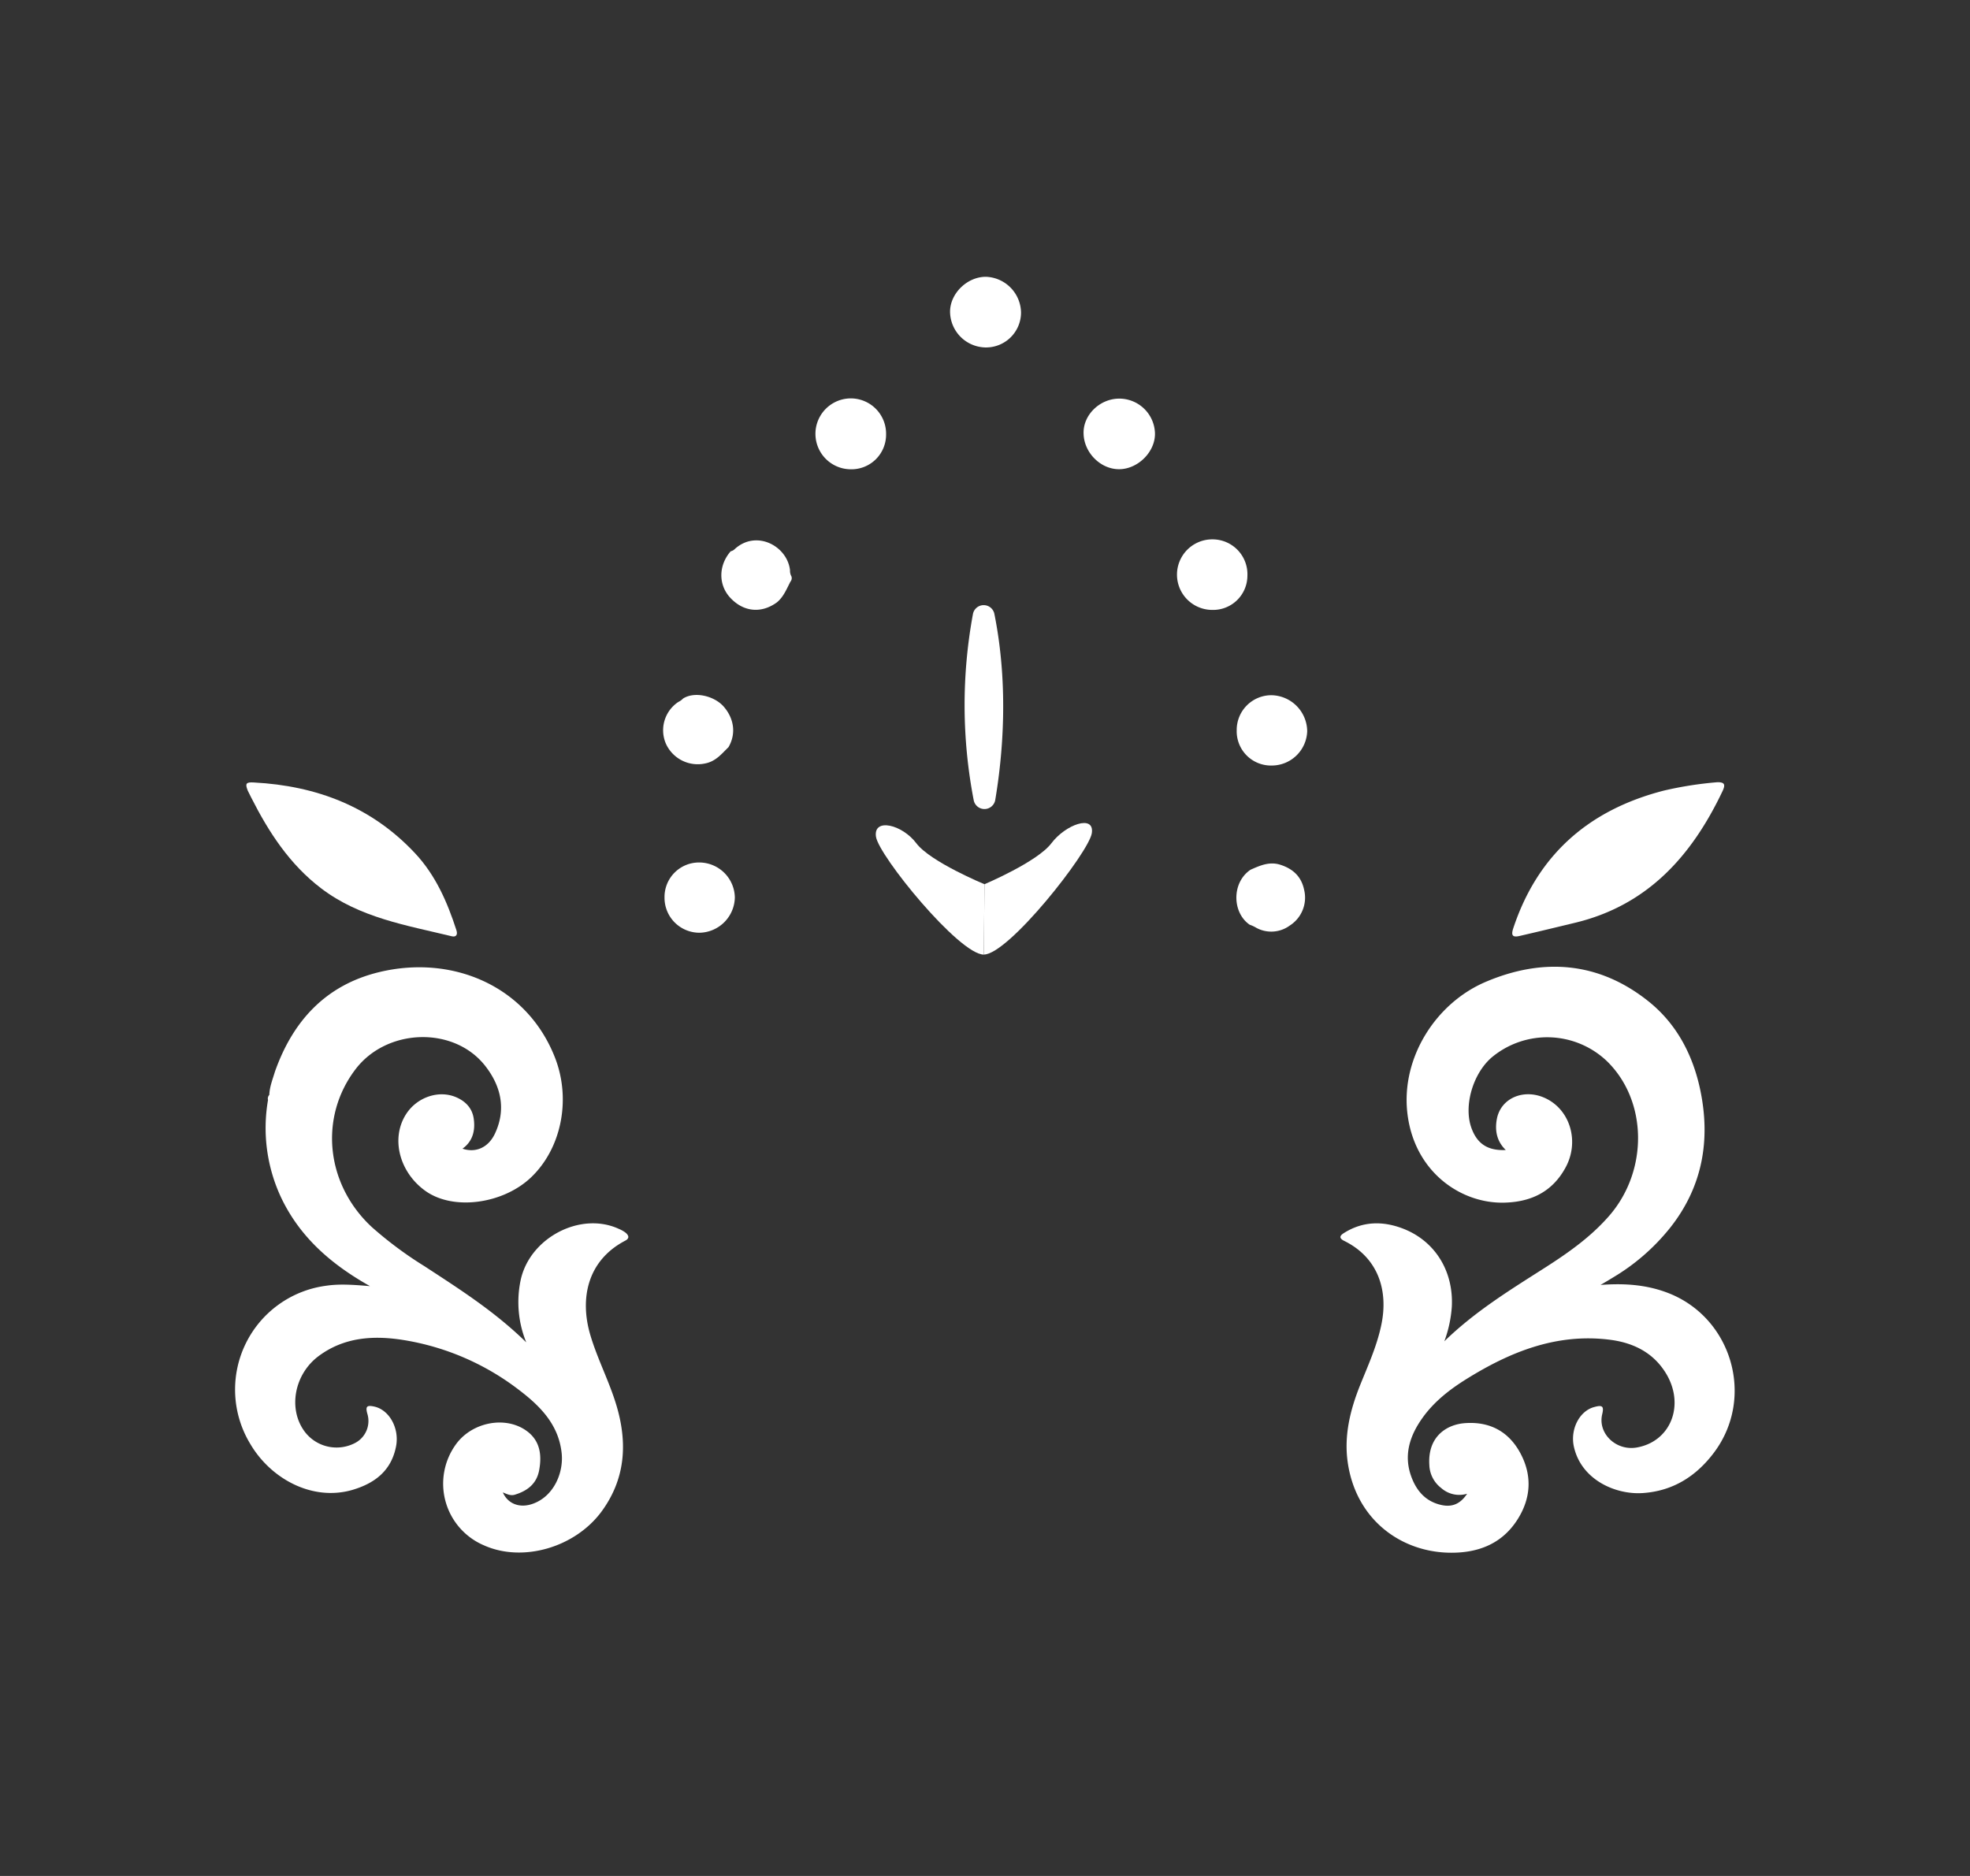 <svg id="Layer_1" data-name="Layer 1" xmlns="http://www.w3.org/2000/svg" viewBox="0 0 595.28 566.93"><rect x="0" y="0" width="595.28" height="566.93" fill="#333333" stroke="none"/><defs><style>.cls-1{fill:#fff;}</style></defs><path class="cls-1" d="M483.64,388.32c6.83-.52,13.44-.15,19.91,2.24,19.68,7.24,26.95,31.64,14.39,48.4-5.43,7.25-12.52,11.67-21.6,12.26-8.17.53-18.52-4-20.75-14-1.17-5.22,1.64-10.81,6.14-12,2.5-.69,3-.25,2.4,2.23-1.34,5.78,4.21,11.09,10.45,10,10.43-1.83,14.75-13.14,8.6-22.78-3.89-6.11-9.9-8.94-16.82-9.8-16-2-30,3.66-43.18,11.85-5.08,3.16-9.83,6.84-13.35,11.79-3.83,5.37-5.75,11.21-3.38,17.72,1.6,4.4,4.46,7.66,9.32,8.64,3.13.63,5.56-.43,7.56-3.45a8.22,8.22,0,0,1-7.83-1.72,9.13,9.13,0,0,1-3.59-6.92c-.57-8.53,5.1-12.31,10.86-12.7,7.43-.51,13.13,2.55,16.64,9.08,3.68,6.85,3.2,13.8-1,20.26-4.79,7.38-12.17,10-20.6,9.82-14.81-.33-28.23-10.26-30.6-27.56-1.08-8,.8-15.63,3.78-23.07,2.36-5.87,5-11.66,6.34-17.91,2.32-10.51-.78-20.57-11.12-25.68-2.17-1.08-.85-1.95.25-2.61,5.49-3.31,11.29-3.41,17.16-1.24,9.89,3.66,15.64,12.86,15.08,23.72a37.42,37.42,0,0,1-2.26,10.46c9.24-9,19.83-15.49,30.3-22.17,7.1-4.54,13.95-9.34,19.54-15.78,11.83-13.64,11.57-34.69-.66-46.66a26.15,26.15,0,0,0-34.83-1.21c-5.71,4.88-8.55,14.63-6.19,21.28,1.72,4.84,4.95,7,10.4,6.73-2.72-2.63-3.31-5.83-2.72-9.23,1.15-6.59,8.47-9.58,15.07-6.24,7.19,3.63,9.9,13,5.76,20.69-3.94,7.32-10.31,10.49-18.57,10.69-13.23.33-27.41-9.47-29.31-27.41-1.74-16.49,8.63-32.9,23.73-39.32,17.22-7.32,34-6.13,49,5.76,8.67,6.86,13.61,16.36,15.83,27,3.14,15.1.66,29.21-9.12,41.56a63.69,63.69,0,0,1-17.22,15C486.19,386.82,484.91,387.57,483.64,388.32Z"/><path class="cls-1" d="M76.71,236.47c18.94,1,35.56,7.33,48.71,21.39,6.2,6.63,9.75,14.75,12.5,23.27.45,1.38-.13,2.13-1.4,1.82-13.7-3.32-27.79-5.59-39.47-14.48-9.54-7.26-15.86-17-21.16-27.48-.33-.67-.68-1.34-1-2C74,236.79,74.33,236.32,76.71,236.47Z"/><path class="cls-1" d="M519,236.39c2.06,0,2.48.64,1.49,2.72-9.25,19.47-22.55,34.44-44.47,39.74-5.6,1.35-11.2,2.71-16.81,4-2.1.49-2.63-.12-2-2.14,7.38-22.48,23-36,45.63-41.8A111,111,0,0,1,519,236.39Z"/><path class="cls-1" d="M189,372.5a9.48,9.48,0,0,0-2-1.12c-11.62-5.37-27.07,2.74-29.71,15.67a32.19,32.19,0,0,0,1.73,18.62c-9.56-9.36-20.19-16.1-30.74-23a115.76,115.76,0,0,1-15.94-11.85c-13.91-12.93-16-33.18-4.86-47.75,9.51-12.4,29.74-13,39.16-.92,4.69,6,6.36,12.95,3,20.26-2,4.43-5.91,6.07-9.89,4.73,2.75-1.95,4-5,3.39-9.11-.46-3.17-2.5-5.25-5.38-6.47-5.3-2.23-11.87.08-15.12,5.25-4.66,7.41-1.84,17.63,6,23.16,8.53,6,23.49,3.8,31.82-4.15,9.23-8.79,12.19-23.66,7.19-36.33-8.55-21.67-31.11-31.07-53.19-25.68-16.09,3.93-26,14.79-31.39,30.08-.69,2.31-1.61,4.56-1.69,7h0a1.59,1.59,0,0,0-.39,1.53,49.51,49.51,0,0,0,4.12,29.84h0c5.67,11.68,14.91,19.8,26.69,26.42-5-.41-9.22-.74-13.44-.09a31.65,31.65,0,0,0-22.76,47.73c6.15,10.52,18.61,17.38,30.69,14,6.92-2,12-5.83,13.41-13.34,1-5.44-2.12-11-6.73-11.93-2.1-.43-2.55,0-2,2.09a7.49,7.49,0,0,1-3.79,9A12.06,12.06,0,0,1,92,432.56c-5-6.83-3.08-17.29,4.32-22.77,7.69-5.7,16.49-6.26,25.49-4.84a77.32,77.32,0,0,1,35.31,15.33c6.32,4.83,11.72,10.43,12.6,18.9.62,5.92-2.38,13-8.68,15.26-3.95,1.43-7.55.09-9.1-3.42,1.17.46,2.28,1.09,3.6.7,3.78-1.14,6.61-3.28,7.37-7.37.87-4.63.29-9-3.81-11.94-6.32-4.56-16.24-2.67-21.14,3.82A20.25,20.25,0,0,0,146.2,467c11.74,5.29,27.66.67,35.68-10.35,7-9.65,7.76-20.2,4.56-31.35-2.15-7.48-5.84-14.36-8.05-21.81-3.3-11.12-.85-22.56,10.47-28.51C190.34,374.23,190,373.34,189,372.5Z"/><path class="cls-1" d="M376.93,174a10.36,10.36,0,0,1-10.65,10.32,10.66,10.66,0,0,1,.07-21.32A10.54,10.54,0,0,1,376.93,174Z"/><path class="cls-1" d="M338,120.47a10.79,10.79,0,0,1,11,10.45c.14,5.54-5.05,10.8-10.73,10.88s-10.72-5-10.84-10.75C327.23,125.52,332.18,120.59,338,120.47Z"/><path class="cls-1" d="M267.75,131.26A10.46,10.46,0,0,1,257,141.82a10.71,10.71,0,0,1,.23-21.42A10.67,10.67,0,0,1,267.75,131.26Z"/><path class="cls-1" d="M384.29,231.35A10.35,10.35,0,0,1,373.7,220.7a10.49,10.49,0,0,1,10.45-10.6A11,11,0,0,1,395,221,10.73,10.73,0,0,1,384.29,231.35Z"/><path class="cls-1" d="M297.67,105a10.91,10.91,0,0,1-10.59-10.89c.07-5.51,5.23-10.48,10.84-10.46a11,11,0,0,1,10.61,10.86A10.58,10.58,0,0,1,297.67,105Z"/><path class="cls-1" d="M211.21,260.65a10.78,10.78,0,0,1,10.84,10.58,10.89,10.89,0,0,1-10.56,10.65,10.55,10.55,0,0,1-10.69-10.64A10.42,10.42,0,0,1,211.21,260.65Z"/><path class="cls-1" d="M206.41,211.1c3.57-2.26,9.51-.74,12.29,2.46,3.16,3.64,3.76,8.24,1.43,12.24-2.06,2-3.81,4.27-7,4.91a10.55,10.55,0,0,1-11.93-6,10.25,10.25,0,0,1,3.8-12.59A4.83,4.83,0,0,0,206.41,211.1Z"/><path class="cls-1" d="M239.16,174.21a1.66,1.66,0,0,1-.33,1.6c-1.15,2.21-2.06,4.57-4.06,6.22-4.74,3.46-10.13,2.92-14.14-1.42-3.6-3.9-3.54-9.77.16-14a2.58,2.58,0,0,0,1.3-.74c6.47-5.82,15.79-.9,16.63,6.44A3.54,3.54,0,0,0,239.16,174.21Z"/><path class="cls-1" d="M377.62,279.46c-5.32-3.65-5.49-12.75.26-16.62,2.85-1.26,5.68-2.54,8.94-1.52,3.84,1.21,6.41,3.55,7.25,7.59a10,10,0,0,1-4.34,10.8,9.46,9.46,0,0,1-10.06.71A10.62,10.62,0,0,0,377.62,279.46Z"/><path class="cls-1" d="M294,185.55a151.39,151.39,0,0,0,.22,56.24,3.31,3.31,0,0,0,6.51,0c2.22-13.16,4.17-34.15-.24-56.18A3.3,3.3,0,0,0,294,185.55Z"/><path class="cls-1" d="M297.48,267.22s-16.38-6.76-20.6-12.39-13-7.79-12.19-2,25.14,35.66,32.6,35.66Z"/><path class="cls-1" d="M297.48,267.22s16-6.76,20.23-12.39,13.06-8.82,12.21-3.05-25.17,36.69-32.63,36.69Z"/></svg>